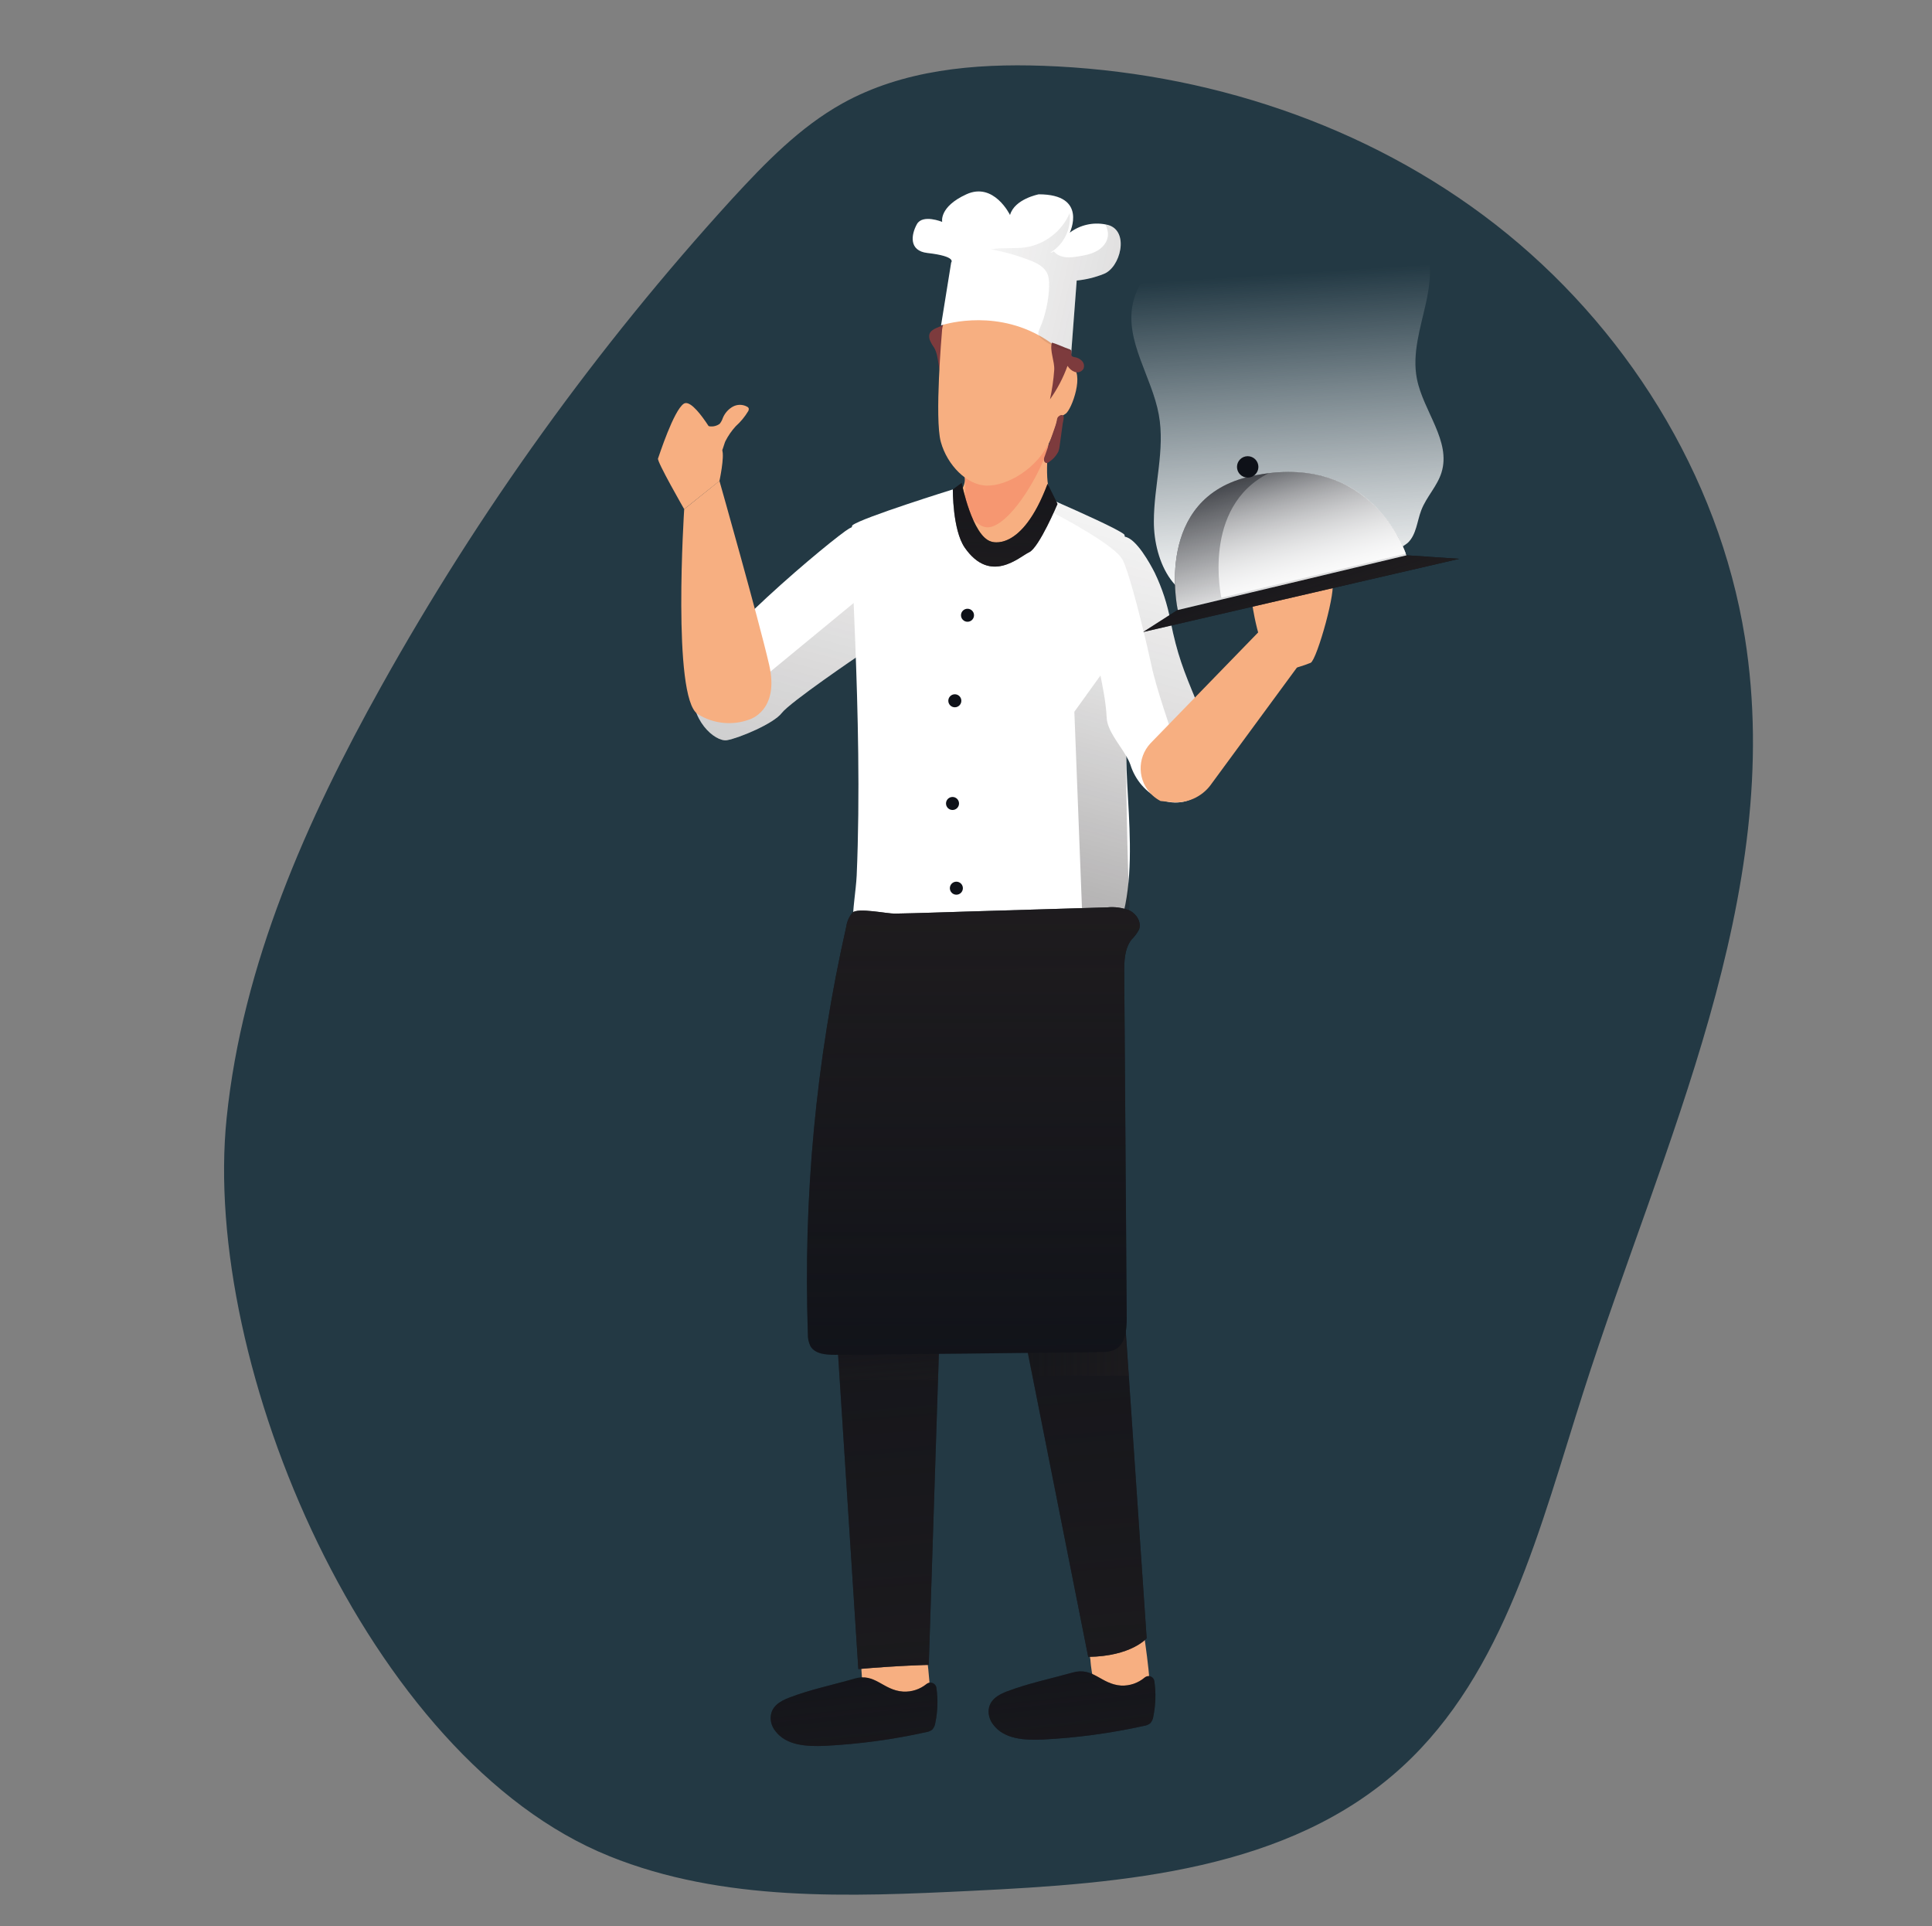 <svg width="321" height="320" viewBox="0 0 321 320" fill="none" xmlns="http://www.w3.org/2000/svg">
<rect x="0" y="0" width="321" height="320" fill="#808080" stroke="none"/>
<path d="M101.236 308.371C120.122 315.994 141.127 315.123 161.434 314.131C186.734 312.902 214.132 310.797 232.98 293.523C250.036 277.888 255.924 253.574 263.06 231.296C276.206 190.157 296.692 148.64 289.914 105.933C285.55 78.726 269.85 53.952 248.455 37.286C227.06 20.621 200.174 11.878 173.294 10.931C161.863 10.528 150.01 11.597 139.956 17.184C132.91 21.107 127.15 27.04 121.633 33.043C99.156 57.69 79.604 84.858 63.361 113.99C50.926 136.256 40.276 160.23 37.658 185.715C33.409 226.797 61.134 292.237 101.236 308.365V308.371Z" fill="#233944"/>
<path d="M191.713 86.605C191.713 80.666 193.607 74.714 192.532 68.877C191.38 62.566 186.862 56.659 188.231 50.374C189.102 46.464 192.078 43.392 194.951 40.64L200.474 35.251C201.07 34.586 201.786 34.035 202.586 33.638C203.457 33.331 204.372 33.197 205.294 33.235C211.028 33.133 216.762 33.19 222.49 33.408C227.239 33.581 232.583 34.176 235.514 37.907C238.132 41.293 237.863 46.093 236.935 50.285C236.007 54.483 234.586 58.758 235.425 62.97C236.487 68.32 241.121 73.274 239.508 78.483C238.81 80.762 236.993 82.541 236.142 84.768C235.438 86.598 235.342 88.774 233.94 90.15C232.935 90.976 231.732 91.533 230.452 91.757C221.294 94.182 212.129 97.235 202.932 99.418C195.367 101.222 191.687 93.363 191.713 86.611V86.605Z" fill="url(#paint0_linear_2_807)"/>
<path d="M153.639 272.685C153.639 272.685 155.015 281.715 154.279 282.745C153.543 283.776 149.204 283.424 146.529 282.841C143.854 282.259 143.214 278.79 143.214 278.79L143.028 275.949L153.639 272.685Z" fill="#F7AF81"/>
<path d="M189.774 269.555C189.774 269.555 191.521 280.602 190.926 281.562C190.33 282.522 186.241 282.374 183.86 282.086C181.479 281.798 181.172 275.763 181.172 275.763L180.769 273.293L189.774 269.562V269.555Z" fill="#F7AF81"/>
<path d="M154.478 56.474C154.676 56.934 154.919 57.37 155.214 57.773C156.129 59.386 155.687 61.587 156.82 63.059C157.102 61.875 159.438 53.53 158.33 52.992C158.068 52.864 156.692 54.01 156.366 54.163C155.374 54.592 153.985 54.931 154.484 56.474H154.478Z" fill="#7D3B3D"/>
<path d="M183.886 161.734L186.151 208.026L190.516 272.166C190.516 272.166 188.014 275.168 180.807 275.264L167.841 209.984L161.735 176.832L156.5 209.19L154.311 276.595C154.311 276.595 149.223 276.698 142.612 277.293L138.33 210.829L142.574 159.354L183.892 161.728L183.886 161.734Z" fill="#0E1118"/>
<path d="M183.886 161.734L186.151 208.026L190.516 272.166C190.516 272.166 188.014 275.168 180.807 275.264L167.841 209.984L161.735 176.832L156.5 209.19L154.311 276.595C154.311 276.595 149.223 276.698 142.612 277.293L138.33 210.829L142.574 159.354L183.892 161.728L183.886 161.734Z" fill="url(#paint1_linear_2_807)"/>
<path opacity="0.4" d="M171.534 228.576H187.553L186.81 220.186L170.702 224.384L171.534 228.576Z" fill="url(#paint2_linear_2_807)"/>
<path opacity="0.4" d="M139.374 224.602L139.246 225.088L139.514 229.261H155.847L156.09 224.077L139.374 224.602Z" fill="url(#paint3_linear_2_807)"/>
<path d="M146.945 86.771L142.977 108.717C142.618 108.954 131.239 116.672 129.889 118.451C128.538 120.23 122.772 122.624 120.801 122.97C118.83 123.315 114.439 119.565 115.15 113.843C115.854 108.122 138.708 89.152 141.095 87.802C143.482 86.451 146.951 86.771 146.951 86.771H146.945Z" fill="white"/>
<path d="M144.378 98.08L142.977 108.717C142.618 108.954 131.239 116.672 129.889 118.451C128.538 120.23 122.772 122.624 120.801 122.97C118.83 123.315 114.439 119.565 115.15 113.843L127.367 112.096L144.391 98.074L144.378 98.08Z" fill="url(#paint4_linear_2_807)"/>
<path d="M178.343 163.642C174.855 165.562 170.599 165.984 166.561 165.965C161.486 165.946 156.41 165.363 151.463 164.23C149.031 163.674 146.554 162.95 144.609 161.376C140.052 157.69 142.087 150.47 142.337 145.459C143.495 118.79 140.769 87.962 141.633 87.264C143.194 86.01 158.305 81.312 158.305 81.312L174.01 82.675L175.937 83.546C179.252 85.011 185.78 87.91 186.772 88.781C186.823 88.781 186.862 88.973 186.894 89.229C186.996 90.016 187.054 91.782 187.079 94.323C187.143 100.256 187.079 110.368 187.13 121.926C187.13 123.149 187.13 124.384 187.13 125.645C187.226 137.05 190.644 154.336 180.078 162.502C179.527 162.931 178.945 163.302 178.343 163.635V163.642Z" fill="white"/>
<path d="M181.409 156.544C181.095 156.646 180.794 156.704 180.526 156.704C179.156 156.685 179.911 154.534 179.866 153.434C179.802 151.725 179.732 150.01 179.668 148.301C179.278 138.285 178.894 128.262 178.503 118.246L184.366 110.099L187.086 121.946C187.086 127.866 187.162 133.786 187.303 139.706C187.374 142.726 187.463 145.747 187.572 148.762C187.623 150.118 187.93 151.206 187.118 152.333C186.465 153.248 185.588 154.022 184.673 154.669C183.898 155.213 182.554 156.166 181.402 156.544H181.409Z" fill="url(#paint5_linear_2_807)"/>
<path d="M199.905 131.091C198.433 133.274 195.265 133.869 192.839 132.838C190.433 131.693 188.609 129.593 187.815 127.046C187.63 126.541 187.393 126.054 187.118 125.6C185.908 123.526 183.962 121.331 183.873 119.213C183.636 114.176 181.767 109.152 181.761 104.109C181.761 100.224 184.378 96.038 185.78 92.051C186.126 91.117 186.382 90.15 186.554 89.171C186.657 89.158 186.759 89.158 186.862 89.171C188.782 89.414 191.137 93.734 191.86 95.168C193.082 97.709 193.966 100.403 194.478 103.174C195.591 108.749 196.66 111.411 198.842 116.646C199.617 118.477 199.879 123.392 200.41 125.312C201.089 127.219 200.903 129.331 199.905 131.097V131.091Z" fill="white"/>
<path d="M198.894 116.672L194.746 121.907C194.746 121.907 192.078 114.253 191.329 110.624C190.65 107.411 188.474 98.227 187.054 94.291C186.906 93.869 186.74 93.446 186.548 93.043C186.343 92.685 186.087 92.352 185.786 92.064C182.945 89.21 174.311 84.832 174.311 84.832L175.905 83.526C179.22 84.992 185.748 87.891 186.74 88.762C186.791 88.762 186.83 88.954 186.862 89.21C188.782 89.453 191.137 93.773 191.86 95.206C193.082 97.747 193.966 100.442 194.478 103.213C195.591 108.781 196.66 111.443 198.881 116.672H198.894Z" fill="url(#paint6_linear_2_807)"/>
<path d="M174.478 71.2C174.478 71.2 173.473 78.509 174.279 81.216C175.079 83.923 171.367 92.026 165.857 92.557C160.353 93.088 159.508 83.693 159.399 82.592C159.297 81.491 160.91 80.787 160.103 78.08C159.303 75.373 173.626 67.942 174.471 71.194L174.478 71.2Z" fill="#F7AF81"/>
<path d="M160.11 78.048C160.558 80.269 160.474 82.56 159.886 84.742C161.345 85.85 162.689 87.75 164.25 87.603C167.546 87.309 172.257 79.936 174.01 74.784C174.01 74.688 174.074 74.592 174.1 74.496C174.26 72.646 174.452 71.2 174.452 71.2C173.639 67.949 159.322 75.347 160.116 78.048H160.11Z" fill="#F69771"/>
<path d="M156.5 55.162C156.5 55.162 155.252 69.53 156.314 73.408C157.377 77.28 160.679 80.64 163.982 80.678C167.284 80.717 172.308 77.997 174.567 73.043C176.826 68.09 178.055 55.942 177.524 54.278C176.993 52.614 173.703 47.354 164.865 48.064C158.785 48.55 156.526 52.96 156.5 55.168V55.162Z" fill="#F7AF81"/>
<path d="M175.438 63.347C175.438 63.347 175.694 59.987 177.991 60.896C180.295 61.805 178.087 68.102 177.031 68.749C176.57 69.101 176.014 69.312 175.438 69.37" fill="#F7AF81"/>
<path d="M124.455 119.552C124.455 119.552 129.575 118.163 127.79 110.426C126.004 102.688 119.534 79.891 119.534 79.891L113.678 84.595C113.678 84.595 111.642 115.891 115.918 118.624C118.465 120.237 121.614 120.582 124.449 119.558L124.455 119.552Z" fill="#F7AF81"/>
<path d="M119.534 79.917C119.534 79.917 120.404 75.865 119.988 74.784C119.572 73.702 115.297 65.945 113.607 67.072C111.918 68.198 109.518 75.674 109.326 76.179C109.134 76.685 113.678 84.589 113.678 84.589L119.534 79.91V79.917Z" fill="#F7AF81"/>
<path d="M201.21 130.323L215.758 110.528L215.329 98.592L191.162 123.475C188.858 125.939 188.993 129.805 191.457 132.109C191.866 132.493 192.327 132.819 192.826 133.075L194.625 133.261C197.185 133.53 199.7 132.416 201.21 130.33V130.323Z" fill="#F7AF81"/>
<path d="M213.793 111.309C215.15 111.027 216.481 110.63 217.774 110.112C218.836 109.542 222.222 97.459 221.262 96.659C220.302 95.859 216.321 93.587 215.214 94.323C214.106 95.059 208.129 100.8 208.129 100.8C208.129 100.8 209.818 112.518 213.793 111.315V111.309Z" fill="#F7AF81"/>
<path d="M158.311 81.318L159.783 80.23C159.783 80.23 161.53 89.088 164.686 89.978C164.686 89.978 169.722 91.949 174.049 80.377L175.706 83.718C175.706 83.718 172.647 90.976 170.996 91.744C169.345 92.512 164.577 97.133 160.289 90.976C158.254 88.019 158.311 81.318 158.311 81.318Z" fill="#0E1118"/>
<path d="M158.311 81.318L159.783 80.23C159.783 80.23 161.53 89.088 164.686 89.978C164.686 89.978 169.722 91.949 174.049 80.377L175.706 83.718C175.706 83.718 172.647 90.976 170.996 91.744C169.345 92.512 164.577 97.133 160.289 90.976C158.254 88.019 158.311 81.318 158.311 81.318Z" fill="url(#paint7_linear_2_807)"/>
<path d="M122.234 70.822C123.054 70.086 123.758 69.235 124.321 68.294C124.404 68.147 124.43 67.974 124.391 67.814C124.34 67.712 124.257 67.629 124.154 67.578C123.399 67.149 122.478 67.149 121.722 67.578C120.98 68.006 120.404 68.672 120.084 69.472C119.975 69.811 119.802 70.125 119.578 70.406C118.996 70.835 118.241 70.963 117.543 70.746C117.37 70.688 117.191 70.688 117.018 70.746C116.75 70.886 116.711 71.251 116.737 71.558C116.814 72.512 118.017 75.744 119.418 75.501C119.994 75.398 120.289 73.754 120.526 73.293C120.98 72.397 121.556 71.565 122.234 70.822Z" fill="#F7AF81"/>
<path d="M183.354 45.523C181.927 46.093 180.423 46.458 178.894 46.605L178.004 58.336L177.889 59.84C177.127 59.027 176.346 58.317 175.559 57.683C174.58 56.896 173.582 56.243 172.583 55.699C164.513 51.283 156.353 54.061 156.353 54.061L158.036 43.616C158.036 43.616 159.047 42.592 154.081 42.029C150.964 41.67 151.386 38.963 152.34 37.248C153.287 35.526 156.545 36.864 156.545 36.864C156.545 36.864 155.975 34.381 160.558 32.282C165.134 30.176 167.815 35.718 167.815 35.718C168.57 33.043 172.59 32.282 172.59 32.282C180.807 32.282 177.742 38.65 177.742 38.65C179.444 37.37 181.594 36.883 183.662 37.28C183.809 37.306 183.962 37.338 184.11 37.376C187.713 38.4 186.151 44.505 183.354 45.523Z" fill="white"/>
<path d="M174.446 66.355C175.674 64.64 176.654 62.758 177.37 60.774C177.646 61.248 178.074 61.606 178.58 61.792C179.105 61.971 179.687 61.773 179.994 61.312C180.206 60.858 180.116 60.32 179.77 59.962C179.425 59.61 178.977 59.386 178.49 59.322C178.356 59.309 178.222 59.258 178.113 59.174C177.889 58.931 178.113 58.502 177.985 58.221C177.876 58.099 177.735 58.01 177.575 57.978C176.782 57.715 175.54 57.107 174.772 56.928C174.369 58.208 175.252 60.07 175.156 61.472C175.041 63.11 174.804 64.742 174.452 66.349L174.446 66.355Z" fill="#7D3B3D"/>
<path d="M176.084 73.92C176.052 74.298 175.975 74.662 175.847 75.021C175.482 75.731 174.938 76.333 174.266 76.768C174.177 76.851 174.062 76.902 173.946 76.934C173.697 76.934 173.486 76.742 173.46 76.499C173.434 76.256 173.479 76.013 173.582 75.795L175.271 70.995C175.406 70.643 175.514 70.278 175.585 69.907C175.598 69.734 175.642 69.562 175.706 69.402C175.828 69.165 176.257 68.826 176.577 68.986C176.897 69.146 176.628 70.035 176.577 70.33L176.078 73.933L176.084 73.92Z" fill="#7D3B3D"/>
<path d="M189.934 104.998L242.452 92.838L233.684 92.249L195.655 101.331L189.934 104.998Z" fill="#0E1118"/>
<path d="M189.934 104.998L242.452 92.838L233.684 92.249L195.655 101.331L189.934 104.998Z" fill="url(#paint8_linear_2_807)"/>
<path d="M195.687 101.344C195.687 101.344 191.514 82.662 207.905 79.104C228.154 74.739 233.652 92.262 233.652 92.262L195.694 101.344H195.687Z" fill="#0E1118"/>
<path d="M233.684 92.262L195.687 101.344C195.687 101.344 191.514 82.662 207.905 79.104C208.871 78.893 209.806 78.739 210.708 78.624C227.284 76.512 232.788 89.85 233.556 91.974L233.684 92.262Z" fill="url(#paint9_linear_2_807)"/>
<path d="M233.582 91.974L202.926 99.302C202.926 99.302 199.591 84.288 210.778 78.624C227.278 76.512 232.82 89.824 233.582 91.974Z" fill="url(#paint10_linear_2_807)"/>
<path d="M207.303 79.347C208.286 79.347 209.082 78.55 209.082 77.568C209.082 76.585 208.286 75.789 207.303 75.789C206.321 75.789 205.524 76.585 205.524 77.568C205.524 78.55 206.321 79.347 207.303 79.347Z" fill="#0E1118"/>
<path d="M131.169 282.016C129.652 282.592 128.046 283.482 128.046 285.427C128.052 286.195 128.321 286.944 128.794 287.546C130.65 290.042 134.087 290.163 137.108 290.042C142.74 289.754 148.34 288.992 153.85 287.776C154.228 287.725 154.586 287.578 154.887 287.347C155.182 287.021 155.361 286.611 155.412 286.176C155.802 284.275 155.86 282.33 155.585 280.41C155.508 279.853 154.996 279.469 154.446 279.546C154.266 279.571 154.1 279.642 153.953 279.757C152.858 280.653 151.47 281.107 150.055 281.03C146.695 280.813 145.415 277.875 141.985 278.874C138.414 279.91 134.612 280.691 131.169 282.016Z" fill="#0E1118"/>
<path d="M167.38 280.966C165.863 281.542 164.257 282.432 164.25 284.371C164.27 285.146 164.532 285.888 165.012 286.502C166.862 288.998 170.305 289.12 173.326 288.992C178.958 288.704 184.558 287.942 190.068 286.726C190.446 286.675 190.804 286.528 191.105 286.298C191.399 285.971 191.585 285.562 191.63 285.126C192.02 283.206 192.078 281.235 191.796 279.296C191.719 278.758 191.226 278.387 190.695 278.464C190.522 278.49 190.356 278.56 190.215 278.669C189.121 279.61 187.713 280.096 186.273 280.032C182.913 279.808 181.62 276.877 178.202 277.869C174.631 278.874 170.868 279.648 167.386 280.973L167.38 280.966Z" fill="#0E1118"/>
<path d="M131.169 282.016C129.652 282.592 128.046 283.482 128.046 285.427C128.052 286.195 128.321 286.944 128.794 287.546C130.65 290.042 134.087 290.163 137.108 290.042C142.74 289.754 148.34 288.992 153.85 287.776C154.228 287.725 154.586 287.578 154.887 287.347C155.182 287.021 155.361 286.611 155.412 286.176C155.802 284.275 155.86 282.33 155.585 280.41C155.508 279.853 154.996 279.469 154.446 279.546C154.266 279.571 154.1 279.642 153.953 279.757C152.858 280.653 151.47 281.107 150.055 281.03C146.695 280.813 145.415 277.875 141.985 278.874C138.414 279.91 134.612 280.691 131.169 282.016Z" fill="url(#paint11_linear_2_807)"/>
<path d="M167.38 280.966C165.863 281.542 164.257 282.432 164.25 284.371C164.27 285.146 164.532 285.888 165.012 286.502C166.862 288.998 170.305 289.12 173.326 288.992C178.958 288.704 184.558 287.942 190.068 286.726C190.446 286.675 190.804 286.528 191.105 286.298C191.399 285.971 191.585 285.562 191.63 285.126C192.02 283.206 192.078 281.235 191.796 279.296C191.719 278.758 191.226 278.387 190.695 278.464C190.522 278.49 190.356 278.56 190.215 278.669C189.121 279.61 187.713 280.096 186.273 280.032C182.913 279.808 181.62 276.877 178.202 277.869C174.631 278.874 170.868 279.648 167.386 280.973L167.38 280.966Z" fill="url(#paint12_linear_2_807)"/>
<path d="M160.75 103.296C161.347 103.296 161.831 102.812 161.831 102.214C161.831 101.617 161.347 101.133 160.75 101.133C160.152 101.133 159.668 101.617 159.668 102.214C159.668 102.812 160.152 103.296 160.75 103.296Z" fill="#0E1118"/>
<path d="M158.644 117.504C159.241 117.504 159.726 117.02 159.726 116.422C159.726 115.825 159.241 115.341 158.644 115.341C158.047 115.341 157.562 115.825 157.562 116.422C157.562 117.02 158.047 117.504 158.644 117.504Z" fill="#0E1118"/>
<path d="M158.26 134.566C158.857 134.566 159.342 134.082 159.342 133.485C159.342 132.887 158.857 132.403 158.26 132.403C157.663 132.403 157.178 132.887 157.178 133.485C157.178 134.082 157.663 134.566 158.26 134.566Z" fill="#0E1118"/>
<path d="M158.9 148.64C159.497 148.64 159.982 148.156 159.982 147.558C159.982 146.961 159.497 146.477 158.9 146.477C158.303 146.477 157.818 146.961 157.818 147.558C157.818 148.156 158.303 148.64 158.9 148.64Z" fill="#0E1118"/>
<path d="M159.15 169.658C159.747 169.658 160.231 169.173 160.231 168.576C160.231 167.979 159.747 167.494 159.15 167.494C158.552 167.494 158.068 167.979 158.068 168.576C158.068 169.173 158.552 169.658 159.15 169.658Z" fill="#0E1118"/>
<path d="M183.892 150.752C185.178 150.611 186.484 150.79 187.687 151.264C188.846 151.846 189.71 153.235 189.242 154.438C188.916 155.046 188.494 155.61 188.001 156.096C186.817 157.638 186.772 159.744 186.791 161.696L187.207 218.957C187.207 220.909 187.015 223.258 185.287 224.192C184.506 224.531 183.655 224.678 182.81 224.621C168.122 224.806 153.441 224.96 138.759 225.082C137.23 225.082 135.425 224.96 134.65 223.642C134.337 222.995 134.19 222.278 134.222 221.555C133.441 198.848 135.585 176.134 140.602 153.971C140.718 153.107 141.076 152.294 141.639 151.622C142.51 150.752 147.38 151.808 148.686 151.782C152.654 151.712 156.615 151.558 160.577 151.443L183.892 150.746V150.752Z" fill="#0E1118"/>
<path d="M183.892 150.752C185.178 150.611 186.484 150.79 187.687 151.264C188.846 151.846 189.71 153.235 189.242 154.438C188.916 155.046 188.494 155.61 188.001 156.096C186.817 157.638 186.772 159.744 186.791 161.696L187.207 218.957C187.207 220.909 187.015 223.258 185.287 224.192C184.506 224.531 183.655 224.678 182.81 224.621C168.122 224.806 153.441 224.96 138.759 225.082C137.23 225.082 135.425 224.96 134.65 223.642C134.337 222.995 134.19 222.278 134.222 221.555C133.441 198.848 135.585 176.134 140.602 153.971C140.718 153.107 141.076 152.294 141.639 151.622C142.51 150.752 147.38 151.808 148.686 151.782C152.654 151.712 156.615 151.558 160.577 151.443L183.892 150.746V150.752Z" fill="url(#paint13_linear_2_807)"/>
<path opacity="0.54" d="M183.354 45.523C181.927 46.093 180.423 46.458 178.894 46.605L178.004 58.336C177.172 58.17 176.346 57.971 175.559 57.683C174.58 57.325 173.671 56.838 172.91 56.115C172.775 55.994 172.654 55.866 172.583 55.699C172.577 55.686 172.577 55.68 172.57 55.667C172.436 55.315 172.596 54.925 172.75 54.579C173.716 52.346 174.247 49.926 174.305 47.494C174.318 46.79 174.292 46.054 173.991 45.414C173.46 44.275 172.218 43.674 171.054 43.226C168.986 42.426 166.842 41.824 164.666 41.421C166.561 41.075 168.526 41.37 170.433 41.082C173.607 40.602 176.468 38.381 177.716 35.418C178.055 37.978 176.73 40.685 174.49 41.971C174.708 41.971 174.919 41.888 175.086 41.754C175.54 42.33 176.276 42.637 177.006 42.726C177.735 42.816 178.471 42.707 179.194 42.592C180.231 42.426 181.281 42.221 182.202 41.715C183.124 41.216 183.905 40.352 184.058 39.315C184.167 38.598 183.969 37.92 183.662 37.28C183.809 37.306 183.962 37.338 184.11 37.376C187.713 38.4 186.151 44.506 183.354 45.523Z" fill="url(#paint14_linear_2_807)"/>
<defs>
<linearGradient id="paint0_linear_2_807" x1="212.615" y1="44.422" x2="216.052" y2="97.914" gradientUnits="userSpaceOnUse">
<stop offset="0.02" stop-color="white" stop-opacity="0"/>
<stop offset="0.39" stop-color="white" stop-opacity="0.39"/>
<stop offset="1" stop-color="white"/>
</linearGradient>
<linearGradient id="paint1_linear_2_807" x1="156.314" y1="133.312" x2="174.657" y2="361.433" gradientUnits="userSpaceOnUse">
<stop stop-color="#231F20" stop-opacity="0"/>
<stop offset="1" stop-color="#231F20"/>
</linearGradient>
<linearGradient id="paint2_linear_2_807" x1="170.702" y1="224.384" x2="187.553" y2="224.384" gradientUnits="userSpaceOnUse">
<stop stop-color="#231F20" stop-opacity="0"/>
<stop offset="1" stop-color="#231F20"/>
</linearGradient>
<linearGradient id="paint3_linear_2_807" x1="147.482" y1="222.694" x2="148.404" y2="234.163" gradientUnits="userSpaceOnUse">
<stop stop-color="#231F20" stop-opacity="0"/>
<stop offset="1" stop-color="#231F20"/>
</linearGradient>
<linearGradient id="paint4_linear_2_807" x1="143.079" y1="58.547" x2="61.761" y2="364.422" gradientUnits="userSpaceOnUse">
<stop stop-color="#231F20" stop-opacity="0"/>
<stop offset="1" stop-color="#231F20"/>
</linearGradient>
<linearGradient id="paint5_linear_2_807" x1="195.239" y1="88.941" x2="147.047" y2="270.202" gradientUnits="userSpaceOnUse">
<stop stop-color="#231F20" stop-opacity="0"/>
<stop offset="1" stop-color="#231F20"/>
</linearGradient>
<linearGradient id="paint6_linear_2_807" x1="194.209" y1="72.141" x2="112.89" y2="378.016" gradientUnits="userSpaceOnUse">
<stop stop-color="#231F20" stop-opacity="0"/>
<stop offset="1" stop-color="#231F20"/>
</linearGradient>
<linearGradient id="paint7_linear_2_807" x1="167.514" y1="62.579" x2="166.369" y2="108.051" gradientUnits="userSpaceOnUse">
<stop stop-color="#231F20" stop-opacity="0"/>
<stop offset="1" stop-color="#231F20"/>
</linearGradient>
<linearGradient id="paint8_linear_2_807" x1="211.239" y1="84.23" x2="218.113" y2="104.614" gradientUnits="userSpaceOnUse">
<stop stop-color="#231F20" stop-opacity="0"/>
<stop offset="1" stop-color="#231F20"/>
</linearGradient>
<linearGradient id="paint9_linear_2_807" x1="208.148" y1="71.936" x2="215.79" y2="100.979" gradientUnits="userSpaceOnUse">
<stop offset="0.02" stop-color="white" stop-opacity="0"/>
<stop offset="0.39" stop-color="white" stop-opacity="0.39"/>
<stop offset="1" stop-color="white"/>
</linearGradient>
<linearGradient id="paint10_linear_2_807" x1="211.886" y1="71.43" x2="219.303" y2="99.629" gradientUnits="userSpaceOnUse">
<stop offset="0.02" stop-color="white" stop-opacity="0"/>
<stop offset="0.39" stop-color="white" stop-opacity="0.39"/>
<stop offset="1" stop-color="white"/>
</linearGradient>
<linearGradient id="paint11_linear_2_807" x1="138.702" y1="253.568" x2="147.111" y2="332.8" gradientUnits="userSpaceOnUse">
<stop stop-color="#231F20" stop-opacity="0"/>
<stop offset="1" stop-color="#231F20"/>
</linearGradient>
<linearGradient id="paint12_linear_2_807" x1="174.804" y1="251.52" x2="183.207" y2="330.752" gradientUnits="userSpaceOnUse">
<stop stop-color="#231F20" stop-opacity="0"/>
<stop offset="1" stop-color="#231F20"/>
</linearGradient>
<linearGradient id="paint13_linear_2_807" x1="161.908" y1="245.76" x2="161.53" y2="120.422" gradientUnits="userSpaceOnUse">
<stop stop-color="#231F20" stop-opacity="0"/>
<stop offset="1" stop-color="#231F20"/>
</linearGradient>
<linearGradient id="paint14_linear_2_807" x1="152.218" y1="41.062" x2="279.988" y2="70.035" gradientUnits="userSpaceOnUse">
<stop stop-color="#231F20" stop-opacity="0"/>
<stop offset="1" stop-color="#231F20"/>
</linearGradient>
</defs>
</svg>
